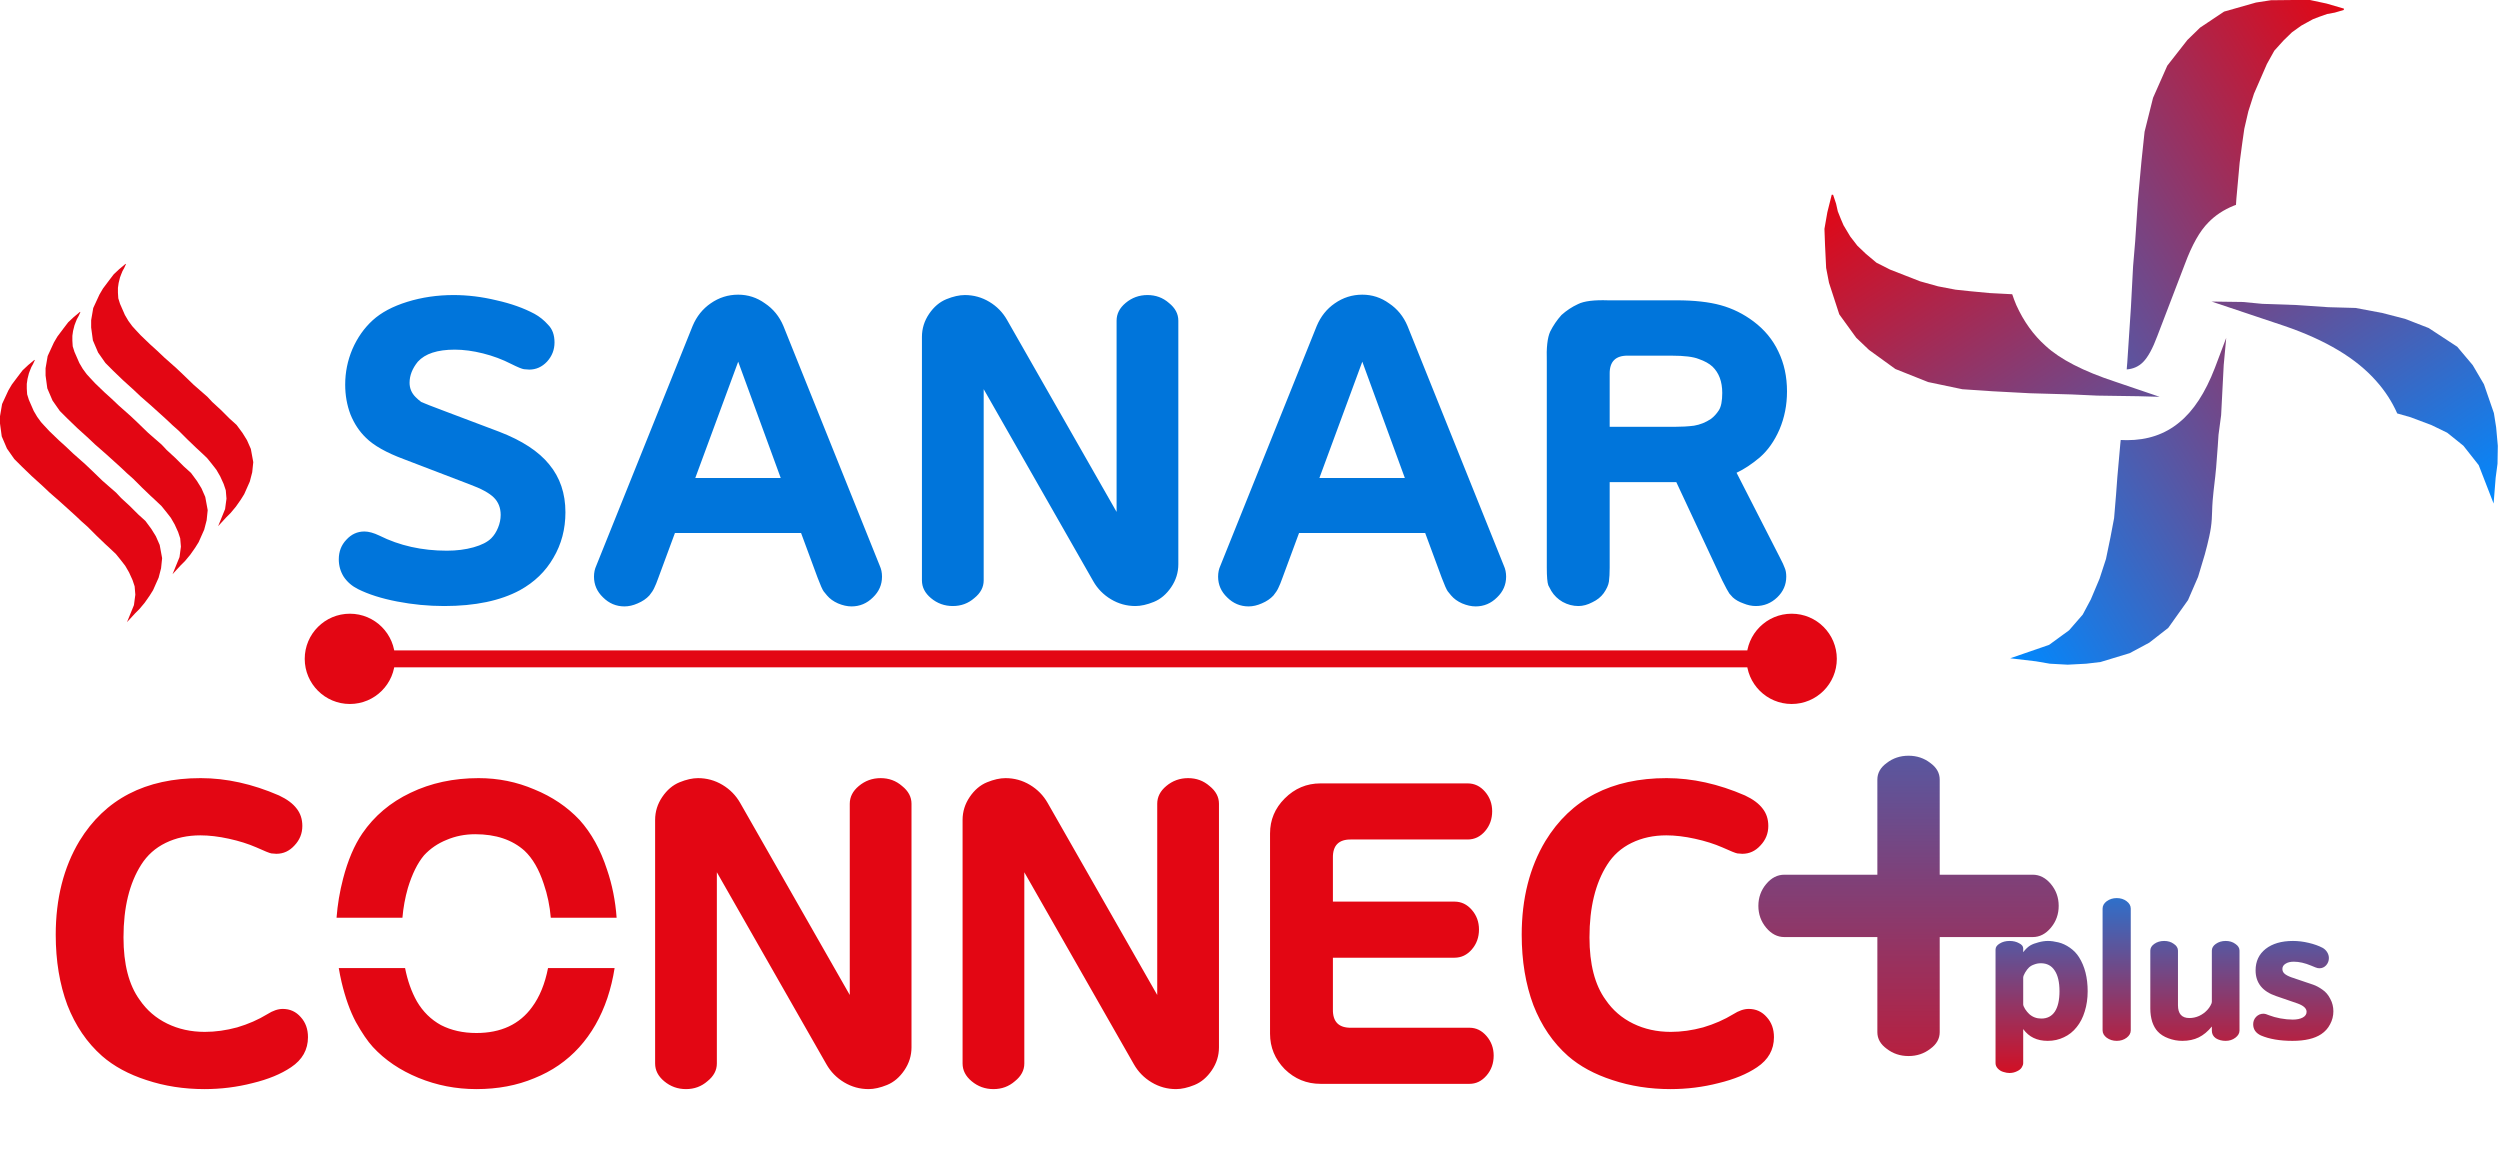 <svg width="319" height="147" viewBox="0 0 319 147" fill="none" xmlns="http://www.w3.org/2000/svg">
<path d="M247.507 111.613H259.374C260.258 111.613 261.032 112.011 261.695 112.806C262.358 113.602 262.689 114.53 262.689 115.591C262.689 116.652 262.358 117.58 261.695 118.375C261.032 119.171 260.258 119.569 259.374 119.569H247.507V131.702C247.507 132.541 247.109 133.249 246.313 133.823C245.518 134.442 244.59 134.751 243.529 134.751C242.468 134.751 241.54 134.442 240.744 133.823C239.949 133.249 239.551 132.541 239.551 131.702V119.569H227.683C226.799 119.569 226.026 119.171 225.363 118.375C224.7 117.58 224.368 116.652 224.368 115.591C224.368 114.53 224.7 113.602 225.363 112.806C226.026 112.011 226.799 111.613 227.683 111.613H239.551V99.48C239.551 98.64 239.949 97.933 240.744 97.358C241.54 96.74 242.468 96.43 243.529 96.43C244.59 96.43 245.518 96.74 246.313 97.358C247.109 97.933 247.507 98.64 247.507 99.48V111.613Z" fill="url(#paint0_linear_8_23)"/>
<path d="M258.16 131.313V135.658C258.16 135.82 258.101 135.996 257.983 136.187C257.866 136.393 257.66 136.562 257.366 136.694C257.072 136.841 256.748 136.915 256.395 136.915C256.175 136.915 255.925 136.871 255.645 136.783C255.366 136.709 255.123 136.562 254.918 136.342C254.726 136.136 254.631 135.908 254.631 135.658V121.168C254.631 120.859 254.807 120.602 255.16 120.396C255.513 120.175 255.932 120.065 256.417 120.065C256.888 120.065 257.292 120.161 257.63 120.352C257.983 120.528 258.16 120.749 258.16 121.013V121.499C258.468 121.102 258.77 120.815 259.064 120.639C259.343 120.477 259.689 120.345 260.1 120.242C260.527 120.124 260.931 120.065 261.313 120.065C261.71 120.065 262.151 120.124 262.637 120.242C263.137 120.359 263.629 120.587 264.114 120.925C264.6 121.263 264.989 121.668 265.283 122.138C266.018 123.3 266.386 124.748 266.386 126.483C266.386 127.409 266.261 128.269 266.011 129.063C265.776 129.843 265.43 130.512 264.974 131.07C264.533 131.629 263.997 132.056 263.364 132.35C262.732 132.658 262.041 132.813 261.291 132.813C260.6 132.813 259.997 132.688 259.483 132.438C258.983 132.203 258.542 131.828 258.16 131.313ZM258.16 124.741V128.159C258.16 128.292 258.24 128.49 258.402 128.755C258.579 129.019 258.755 129.233 258.931 129.394C259.358 129.777 259.872 129.968 260.475 129.968C261.225 129.968 261.799 129.674 262.196 129.086C262.593 128.483 262.791 127.615 262.791 126.483C262.791 125.322 262.585 124.439 262.174 123.836C261.777 123.219 261.188 122.91 260.409 122.91C260.115 122.91 259.836 122.962 259.571 123.065C259.306 123.153 259.086 123.278 258.909 123.44C258.748 123.587 258.579 123.807 258.402 124.101C258.24 124.381 258.16 124.594 258.16 124.741ZM271.885 115.941V131.467C271.885 131.835 271.708 132.151 271.356 132.416C271.003 132.68 270.584 132.813 270.098 132.813C269.613 132.813 269.187 132.68 268.819 132.416C268.466 132.151 268.29 131.835 268.29 131.467V115.941C268.29 115.573 268.466 115.257 268.819 114.993C269.187 114.728 269.613 114.596 270.098 114.596C270.584 114.596 271.003 114.728 271.356 114.993C271.708 115.257 271.885 115.573 271.885 115.941ZM282.232 131.512V130.982C281.717 131.614 281.159 132.078 280.556 132.372C279.953 132.666 279.255 132.813 278.461 132.813C277.843 132.813 277.248 132.702 276.674 132.482C276.115 132.276 275.667 131.989 275.329 131.622C275.035 131.313 274.8 130.901 274.623 130.387C274.461 129.857 274.38 129.291 274.38 128.689V121.3C274.38 120.962 274.55 120.675 274.888 120.44C275.241 120.19 275.66 120.065 276.145 120.065C276.63 120.065 277.042 120.19 277.38 120.44C277.733 120.675 277.909 120.962 277.909 121.3V128.269C277.909 129.358 278.394 129.902 279.365 129.902C279.791 129.902 280.203 129.813 280.6 129.637C281.012 129.446 281.364 129.188 281.659 128.865C281.82 128.689 281.953 128.505 282.056 128.314C282.173 128.108 282.232 127.953 282.232 127.85V121.3C282.232 120.962 282.401 120.675 282.739 120.44C283.092 120.19 283.511 120.065 283.996 120.065C284.482 120.065 284.893 120.19 285.231 120.44C285.584 120.675 285.761 120.962 285.761 121.3V131.489C285.761 131.842 285.584 132.151 285.231 132.416C284.879 132.68 284.467 132.813 283.996 132.813C283.511 132.813 283.092 132.702 282.739 132.482C282.401 132.247 282.232 131.923 282.232 131.512ZM293.13 128.027L290.439 127.101C288.689 126.512 287.814 125.417 287.814 123.814C287.814 122.668 288.241 121.756 289.094 121.08C289.961 120.403 291.123 120.065 292.578 120.065C293.24 120.065 293.909 120.146 294.585 120.308C295.276 120.469 295.872 120.683 296.372 120.947C296.607 121.08 296.798 121.263 296.945 121.499C297.092 121.734 297.166 121.984 297.166 122.249C297.166 122.601 297.048 122.91 296.813 123.175C296.577 123.425 296.298 123.55 295.975 123.55C295.916 123.55 295.835 123.542 295.732 123.528C295.629 123.513 295.357 123.41 294.916 123.219C294.107 122.881 293.365 122.712 292.688 122.712C292.247 122.712 291.894 122.8 291.63 122.976C291.365 123.138 291.233 123.359 291.233 123.638C291.233 123.873 291.321 124.072 291.498 124.233C291.674 124.395 291.961 124.55 292.358 124.697L295.159 125.645C295.541 125.777 295.938 125.991 296.35 126.285C296.761 126.564 297.092 126.954 297.342 127.453C297.607 127.939 297.739 128.468 297.739 129.041C297.739 129.63 297.599 130.181 297.32 130.696C297.055 131.21 296.68 131.629 296.195 131.953C295.342 132.526 294.115 132.813 292.512 132.813C290.909 132.813 289.571 132.585 288.498 132.129C287.836 131.82 287.506 131.342 287.506 130.696C287.506 130.328 287.631 130.012 287.881 129.747C288.145 129.483 288.454 129.35 288.807 129.35C288.998 129.35 289.241 129.416 289.535 129.549C289.946 129.71 290.424 129.843 290.968 129.946C291.527 130.049 292.056 130.1 292.556 130.1C293.085 130.1 293.512 130.012 293.835 129.835C294.159 129.659 294.321 129.416 294.321 129.108C294.321 128.666 293.924 128.306 293.13 128.027Z" fill="url(#paint1_linear_8_23)"/>
<path fill-rule="evenodd" clip-rule="evenodd" d="M275.567 50.633L269.907 48.709C265.826 47.367 262.861 45.839 261.012 44.125C259.462 42.745 258.216 41.008 257.273 38.914C257.084 38.465 256.912 38.009 256.759 37.545L253.87 37.394L251.352 37.155L249.531 36.963L247.301 36.537L245.012 35.899L243.089 35.148L241.166 34.396L239.436 33.52L238.091 32.393L236.998 31.352L236.548 30.769L236.098 30.186L235.666 29.466L235.234 28.745L234.899 27.963L234.503 26.969L234.282 25.987L233.904 24.856L233.73 24.844L233.169 27.086L232.799 29.203L232.875 31.281L233.016 34.193L233.381 36.083L234.692 40.11L236.847 43.088L238.486 44.649L241.855 47.087L246.031 48.75L250.393 49.666L254.228 49.924L259.03 50.179L264.374 50.331L267.607 50.48L272.873 50.558L275.567 50.633ZM305.886 52.754L307.6 53.242L310.28 54.252L312.262 55.214L314.328 56.874L316.285 59.355L318.184 64.25L318.447 60.951L318.683 59.171L318.722 56.893L318.508 54.529L318.222 52.714L316.952 49.035L315.518 46.589L313.543 44.245L309.903 41.858L306.893 40.688L304.003 39.941L300.572 39.295L297.067 39.197L292.884 38.916L288.683 38.771L286.165 38.532L282.201 38.479L291.481 41.586C296.789 43.4 300.706 45.755 303.234 48.652C304.339 49.89 305.223 51.257 305.886 52.754Z" fill="url(#paint2_linear_8_23)"/>
<path fill-rule="evenodd" clip-rule="evenodd" d="M278.794 33.685L275.283 42.855C274.689 44.462 274.078 45.58 273.449 46.209C272.892 46.766 272.198 47.076 271.367 47.14L271.442 46.233L271.904 39.237L272.182 33.979L272.453 30.753L272.808 25.419L273.245 20.63L273.648 16.808L274.729 12.483L276.549 8.374L279.113 5.099L280.736 3.521L283.793 1.481L287.867 0.323L289.77 0.03L292.684 2.71643e-05L294.764 0.003L296.865 0.452L299.085 1.099L299.066 1.272L297.922 1.607L296.932 1.79L295.924 2.148L295.129 2.454L294.393 2.858L293.657 3.262L293.057 3.69L292.458 4.118L291.376 5.17L290.199 6.472L289.257 8.167L288.433 10.06L287.609 11.953L286.885 14.216L286.374 16.428L286.114 18.24L285.78 20.748L285.362 25.363L285.31 26.143C285.216 26.175 285.123 26.209 285.03 26.245C283.737 26.769 282.654 27.485 281.781 28.393C280.698 29.476 279.702 31.24 278.794 33.685ZM270.604 56.143L270.555 56.605L270.174 60.873L270.013 63.056L269.76 66.108L269.289 68.592L268.723 71.325L267.904 73.838L266.793 76.477L265.756 78.422L264.019 80.423L261.466 82.284L256.502 83.997L259.788 84.384L261.559 84.688L263.833 84.813L266.203 84.689L268.029 84.472L271.753 83.342L274.251 82.002L276.668 80.118L279.192 76.571L280.475 73.608L281.332 70.748C281.332 70.748 281.91 68.695 282.107 67.344C282.225 66.536 282.244 65.934 282.264 65.292C282.277 64.855 282.292 64.398 282.338 63.846C282.409 62.997 282.486 62.344 282.564 61.683C282.636 61.074 282.709 60.458 282.778 59.676C282.924 58.04 283.082 55.483 283.082 55.483L283.416 52.976L283.746 46.576L284.066 43.111L282.619 46.943C281.397 50.122 279.877 52.445 278.06 53.912C276.244 55.414 274.026 56.165 271.406 56.165C271.135 56.165 270.868 56.158 270.604 56.143Z" fill="url(#paint3_linear_8_23)"/>
<path d="M59.947 61.813L51.54 58.594C49.298 57.761 47.681 56.848 46.688 55.855C45.855 55.055 45.199 54.062 44.718 52.877C44.27 51.692 44.046 50.427 44.046 49.082C44.046 47.512 44.35 46.007 44.958 44.566C45.599 43.093 46.464 41.86 47.553 40.867C48.642 39.874 50.115 39.089 51.972 38.513C53.83 37.936 55.8 37.648 57.881 37.648C59.675 37.648 61.5 37.872 63.358 38.321C65.216 38.737 66.833 39.313 68.21 40.05C68.851 40.402 69.427 40.867 69.939 41.443C70.484 41.988 70.756 42.74 70.756 43.701C70.756 44.63 70.436 45.447 69.795 46.151C69.155 46.824 68.402 47.16 67.537 47.16C67.377 47.16 67.153 47.144 66.865 47.112C66.609 47.08 66.064 46.856 65.231 46.44C64.111 45.863 62.91 45.415 61.629 45.094C60.347 44.774 59.146 44.614 58.025 44.614C55.816 44.614 54.246 45.126 53.317 46.151C52.613 47.016 52.261 47.913 52.261 48.842C52.261 49.546 52.517 50.155 53.029 50.667C53.285 50.923 53.526 51.132 53.75 51.292C54.006 51.42 55.031 51.82 56.824 52.493L63.694 55.087C66.609 56.208 68.739 57.601 70.084 59.266C71.461 60.932 72.149 62.965 72.149 65.368C72.149 67.513 71.637 69.451 70.612 71.18C69.619 72.91 68.194 74.287 66.337 75.312C63.838 76.657 60.62 77.33 56.68 77.33C54.663 77.33 52.661 77.138 50.675 76.753C48.69 76.369 47.024 75.841 45.679 75.168C44.91 74.784 44.302 74.255 43.853 73.583C43.437 72.91 43.229 72.173 43.229 71.373C43.229 70.38 43.549 69.547 44.19 68.875C44.83 68.17 45.599 67.818 46.496 67.818C47.04 67.818 47.681 67.994 48.417 68.346C50.979 69.627 53.846 70.268 57.017 70.268C58.266 70.268 59.403 70.124 60.428 69.835C61.452 69.547 62.205 69.163 62.685 68.682C63.038 68.33 63.326 67.882 63.55 67.337C63.774 66.793 63.886 66.248 63.886 65.704C63.886 64.807 63.598 64.07 63.022 63.494C62.445 62.917 61.42 62.357 59.947 61.813ZM86.122 68.01L84.008 73.727C83.816 74.271 83.64 74.704 83.48 75.024C83.352 75.312 83.144 75.632 82.855 75.985C82.471 76.401 81.975 76.737 81.366 76.993C80.79 77.25 80.229 77.378 79.685 77.378C78.628 77.378 77.715 76.993 76.946 76.225C76.178 75.488 75.793 74.607 75.793 73.583C75.793 73.07 75.889 72.606 76.082 72.189L88.38 41.587C88.892 40.37 89.661 39.41 90.686 38.705C91.743 37.968 92.912 37.6 94.193 37.6C95.442 37.6 96.579 37.968 97.604 38.705C98.661 39.41 99.445 40.37 99.958 41.587L112.256 72.189C112.448 72.606 112.545 73.07 112.545 73.583C112.545 74.607 112.16 75.488 111.392 76.225C110.623 76.993 109.71 77.378 108.653 77.378C108.109 77.378 107.532 77.25 106.924 76.993C106.347 76.737 105.883 76.401 105.531 75.985C105.435 75.856 105.29 75.68 105.098 75.456C104.938 75.232 104.682 74.656 104.33 73.727L102.216 68.01H86.122ZM88.716 60.996H99.622L94.193 46.151L88.716 60.996ZM142.477 65.32V40.915C142.477 40.05 142.861 39.297 143.63 38.657C144.43 37.984 145.359 37.648 146.416 37.648C147.473 37.648 148.386 37.984 149.154 38.657C149.955 39.297 150.355 40.05 150.355 40.915V71.997C150.355 73.054 150.051 74.031 149.442 74.928C148.834 75.825 148.097 76.449 147.233 76.801C146.368 77.154 145.583 77.33 144.879 77.33C143.758 77.33 142.717 77.041 141.756 76.465C140.795 75.888 140.042 75.12 139.498 74.159L125.518 49.658V74.063C125.518 74.928 125.118 75.68 124.317 76.321C123.549 76.993 122.636 77.33 121.579 77.33C120.522 77.33 119.593 76.993 118.792 76.321C118.024 75.68 117.639 74.928 117.639 74.063V42.981C117.639 41.924 117.944 40.947 118.552 40.05C119.161 39.153 119.897 38.529 120.762 38.176C121.627 37.824 122.412 37.648 123.116 37.648C124.237 37.648 125.278 37.936 126.239 38.513C127.2 39.089 127.952 39.858 128.497 40.819L142.477 65.32ZM165.759 68.01L163.645 73.727C163.453 74.271 163.277 74.704 163.117 75.024C162.989 75.312 162.781 75.632 162.492 75.985C162.108 76.401 161.612 76.737 161.003 76.993C160.427 77.25 159.866 77.378 159.322 77.378C158.265 77.378 157.352 76.993 156.583 76.225C155.815 75.488 155.43 74.607 155.43 73.583C155.43 73.07 155.526 72.606 155.719 72.189L168.017 41.587C168.529 40.37 169.298 39.41 170.323 38.705C171.38 37.968 172.549 37.6 173.83 37.6C175.079 37.6 176.216 37.968 177.241 38.705C178.298 39.41 179.082 40.37 179.595 41.587L191.893 72.189C192.085 72.606 192.181 73.07 192.181 73.583C192.181 74.607 191.797 75.488 191.028 76.225C190.26 76.993 189.347 77.378 188.29 77.378C187.746 77.378 187.169 77.25 186.561 76.993C185.984 76.737 185.52 76.401 185.168 75.985C185.071 75.856 184.927 75.68 184.735 75.456C184.575 75.232 184.319 74.656 183.967 73.727L181.853 68.01H165.759ZM168.353 60.996H179.259L173.83 46.151L168.353 60.996ZM221.585 60.323L227.11 71.132C227.43 71.741 227.638 72.189 227.734 72.478C227.862 72.766 227.926 73.134 227.926 73.583C227.926 74.607 227.542 75.488 226.773 76.225C226.005 76.961 225.092 77.33 224.035 77.33C223.523 77.33 222.994 77.218 222.45 76.993C221.905 76.801 221.457 76.545 221.105 76.225C221.009 76.129 220.864 75.969 220.672 75.744C220.512 75.52 220.208 74.96 219.759 74.063L213.899 61.524H205.395V72.43C205.395 73.134 205.363 73.727 205.299 74.207C205.235 74.656 205.011 75.152 204.627 75.696C204.274 76.177 203.794 76.561 203.185 76.849C202.577 77.17 201.984 77.33 201.408 77.33C200.703 77.33 200.031 77.154 199.39 76.801C198.782 76.449 198.301 75.985 197.949 75.408C197.853 75.248 197.725 75.008 197.565 74.688C197.437 74.335 197.372 73.583 197.372 72.43V46.151C197.308 44.358 197.453 43.077 197.805 42.308C198.189 41.539 198.67 40.835 199.246 40.194C199.887 39.618 200.591 39.153 201.36 38.801C202.129 38.417 203.41 38.257 205.203 38.321H213.947C216.188 38.321 218.062 38.529 219.567 38.945C221.073 39.361 222.466 40.05 223.747 41.011C225.156 42.068 226.213 43.349 226.918 44.854C227.654 46.359 228.022 48.057 228.022 49.947C228.022 51.676 227.702 53.293 227.062 54.799C226.421 56.272 225.588 57.457 224.564 58.354C223.539 59.218 222.546 59.875 221.585 60.323ZM205.395 54.462H213.658C214.555 54.462 215.388 54.414 216.156 54.318C216.925 54.19 217.646 53.902 218.318 53.453C218.703 53.165 219.039 52.797 219.327 52.349C219.615 51.9 219.759 51.163 219.759 50.139C219.759 48.697 219.343 47.577 218.51 46.776C218.094 46.392 217.518 46.071 216.781 45.815C216.076 45.527 214.923 45.383 213.322 45.383H207.749C206.148 45.351 205.363 46.135 205.395 47.737V54.462Z" fill="#0075DB"/>
<path d="M15.848 34.198L16.07 33.709L16.025 33.665L15.226 34.331L14.516 34.997L13.939 35.752L13.14 36.817L12.696 37.572L11.897 39.303L11.631 40.856V41.789L11.853 43.431L12.518 44.985L13.451 46.317L14.427 47.293L15.67 48.492L17.091 49.779L17.934 50.578L19.355 51.821L21.219 53.508L22.018 54.263L22.817 54.973L23.927 56.083L25.037 57.148L25.614 57.681L26.413 58.436L26.99 59.146L27.612 59.945L28.1 60.788L28.544 61.765L28.81 62.564L28.899 63.63L28.721 64.961L27.834 67.136L28.855 66.027L29.432 65.45L30.098 64.65L30.719 63.763L31.163 63.052L31.873 61.454L32.184 60.256L32.317 58.968L32.007 57.282L31.518 56.172L30.941 55.239L30.186 54.218L29.254 53.375L28.189 52.31L27.079 51.289L26.457 50.623L24.726 49.113L23.35 47.782L22.507 46.983L20.953 45.606L20.065 44.763L19.133 43.919L17.934 42.765L17.313 42.099L16.869 41.611L16.381 40.945L15.937 40.191L15.626 39.48L15.315 38.77L15.093 38.06L15.049 37.35V36.728L15.093 36.417L15.138 36.107L15.226 35.752L15.315 35.396L15.448 35.041L15.626 34.597L15.848 34.198Z" fill="#E30613"/>
<path d="M10.033 40.324L10.255 39.835L10.21 39.791L9.411 40.457L8.701 41.123L8.124 41.877L7.325 42.943L6.881 43.697L6.082 45.429L5.815 46.983V47.915L6.037 49.557L6.703 51.111L7.635 52.443L8.612 53.419L9.855 54.618L11.276 55.905L12.119 56.704L13.54 57.947L15.404 59.634L16.203 60.389L17.002 61.099L18.112 62.209L19.222 63.274L19.799 63.807L20.598 64.562L21.175 65.272L21.797 66.071L22.285 66.914L22.729 67.891L22.995 68.69L23.084 69.755L22.906 71.087L22.018 73.262L23.04 72.153L23.617 71.576L24.282 70.776L24.904 69.889L25.348 69.178L26.058 67.58L26.369 66.382L26.502 65.094L26.191 63.407L25.703 62.298L25.126 61.365L24.371 60.344L23.439 59.501L22.374 58.436L21.264 57.415L20.642 56.749L18.911 55.239L17.535 53.908L16.691 53.109L15.138 51.732L14.25 50.889L13.318 50.045L12.119 48.891L11.498 48.225L11.054 47.737L10.565 47.071L10.121 46.317L9.811 45.606L9.5 44.896L9.278 44.186L9.234 43.475V42.854L9.278 42.543L9.322 42.233L9.411 41.877L9.5 41.522L9.633 41.167L9.811 40.723L10.033 40.324Z" fill="#E30613"/>
<path d="M4.217 46.45L4.439 45.962L4.395 45.917L3.596 46.583L2.885 47.249L2.308 48.004L1.509 49.069L1.065 49.824L0.266 51.555L0 53.109V54.041L0.222 55.683L0.888 57.237L1.82 58.569L2.797 59.545L4.04 60.744L5.46 62.032L6.304 62.831L7.724 64.073L9.589 65.76L10.388 66.515L11.187 67.225L12.296 68.335L13.406 69.4L13.983 69.933L14.783 70.688L15.36 71.398L15.981 72.197L16.469 73.041L16.913 74.017L17.18 74.816L17.268 75.882L17.091 77.213L16.203 79.389L17.224 78.279L17.801 77.702L18.467 76.903L19.088 76.015L19.532 75.305L20.243 73.707L20.553 72.508L20.687 71.221L20.376 69.534L19.887 68.424L19.31 67.492L18.556 66.471L17.624 65.627L16.558 64.562L15.448 63.541L14.827 62.875L13.096 61.366L11.719 60.034L10.876 59.235L9.322 57.859L8.434 57.015L7.502 56.172L6.304 55.018L5.682 54.352L5.238 53.863L4.75 53.197L4.306 52.443L3.995 51.733L3.685 51.022L3.463 50.312L3.418 49.602V48.98L3.463 48.669L3.507 48.359L3.596 48.004L3.685 47.648L3.818 47.293L3.995 46.849L4.217 46.45Z" fill="#E30613"/>
<path d="M38.883 84.069C38.883 87.251 41.462 89.829 44.644 89.829C47.825 89.829 50.404 87.251 50.404 84.069C50.404 80.888 47.825 78.309 44.644 78.309C41.462 78.309 38.883 80.888 38.883 84.069ZM222.857 84.069C222.857 87.251 225.437 89.829 228.618 89.829C231.799 89.829 234.378 87.251 234.378 84.069C234.378 80.888 231.799 78.309 228.618 78.309C225.437 78.309 222.857 80.888 222.857 84.069ZM44.644 85.149H228.618V82.989H44.644V85.149Z" fill="#E30613"/>
<path fill-rule="evenodd" clip-rule="evenodd" d="M21.139 107.552C22.452 106.911 23.925 106.591 25.558 106.591C26.679 106.591 27.896 106.735 29.21 107.023C30.523 107.311 31.692 107.68 32.717 108.128C33.773 108.608 34.414 108.865 34.638 108.897C34.894 108.929 35.103 108.945 35.263 108.945C36.16 108.945 36.928 108.592 37.569 107.888C38.241 107.183 38.578 106.351 38.578 105.39C38.578 104.525 38.337 103.788 37.857 103.18C37.377 102.539 36.624 101.979 35.599 101.498C32.204 100.025 28.873 99.289 25.607 99.289C18.561 99.289 13.404 101.963 10.137 107.311C8.12 110.674 7.111 114.662 7.111 119.274C7.111 122.604 7.607 125.599 8.6 128.257C9.625 130.883 11.098 133.045 13.02 134.743C14.525 136.056 16.415 137.081 18.689 137.817C20.995 138.586 23.461 138.97 26.087 138.97C28.201 138.97 30.25 138.714 32.236 138.202C34.222 137.721 35.855 137.049 37.136 136.184C38.578 135.223 39.298 133.942 39.298 132.341C39.298 131.316 38.994 130.467 38.385 129.794C37.777 129.09 37.008 128.738 36.079 128.738C35.471 128.738 34.814 128.962 34.11 129.41C32.957 130.115 31.676 130.675 30.267 131.092C28.857 131.476 27.48 131.668 26.135 131.668C24.373 131.668 22.772 131.316 21.331 130.611C19.89 129.907 18.721 128.898 17.824 127.585C16.447 125.695 15.758 123.037 15.758 119.61C15.758 115.799 16.511 112.708 18.016 110.338C18.785 109.121 19.826 108.192 21.139 107.552ZM68.184 100.73C65.942 99.769 63.572 99.289 61.074 99.289C57.871 99.289 54.973 99.913 52.379 101.162C49.817 102.379 47.767 104.109 46.23 106.351C45.205 107.856 44.388 109.777 43.779 112.115C43.346 113.779 43.068 115.443 42.943 117.106H51.349C51.459 115.813 51.69 114.549 52.042 113.316C52.587 111.523 53.276 110.13 54.108 109.137C54.909 108.272 55.87 107.616 56.991 107.167C58.112 106.687 59.329 106.447 60.642 106.447C63.268 106.447 65.366 107.151 66.935 108.56C67.96 109.521 68.777 110.93 69.385 112.788C69.858 114.158 70.156 115.597 70.28 117.106H78.681C78.526 114.946 78.118 112.898 77.456 110.962C76.623 108.4 75.454 106.287 73.949 104.621C72.38 102.956 70.458 101.659 68.184 100.73ZM78.424 123.523H69.929C69.534 125.54 68.856 127.199 67.896 128.497C66.294 130.707 63.925 131.812 60.786 131.812C59.088 131.812 57.583 131.476 56.27 130.803C54.989 130.099 53.964 129.09 53.195 127.777C52.508 126.557 52.005 125.139 51.687 123.523H43.227C43.327 124.125 43.447 124.727 43.587 125.327C44.068 127.344 44.676 129.042 45.413 130.419C46.181 131.796 46.902 132.853 47.575 133.59C49.112 135.255 51.05 136.568 53.388 137.529C55.726 138.49 58.192 138.97 60.786 138.97C63.508 138.97 65.974 138.506 68.184 137.577C70.426 136.68 72.332 135.367 73.901 133.638C75.47 131.908 76.671 129.81 77.504 127.344C77.91 126.128 78.216 124.854 78.424 123.523ZM108.43 102.555V126.96L94.45 102.459C93.905 101.498 93.153 100.73 92.192 100.153C91.231 99.577 90.19 99.289 89.069 99.289C88.365 99.289 87.58 99.465 86.715 99.817C85.85 100.169 85.114 100.794 84.505 101.691C83.897 102.587 83.593 103.564 83.593 104.621V135.703C83.593 136.568 83.977 137.321 84.745 137.961C85.546 138.634 86.475 138.97 87.532 138.97C88.589 138.97 89.501 138.634 90.27 137.961C91.071 137.321 91.471 136.568 91.471 135.703V111.299L105.451 135.8C105.995 136.76 106.748 137.529 107.709 138.106C108.67 138.682 109.711 138.97 110.832 138.97C111.536 138.97 112.321 138.794 113.186 138.442C114.05 138.089 114.787 137.465 115.395 136.568C116.004 135.671 116.308 134.695 116.308 133.638V102.555C116.308 101.691 115.908 100.938 115.107 100.297C114.339 99.625 113.426 99.289 112.369 99.289C111.312 99.289 110.383 99.625 109.583 100.297C108.814 100.938 108.43 101.691 108.43 102.555ZM147.662 102.555V126.96L133.682 102.459C133.137 101.498 132.385 100.73 131.424 100.153C130.463 99.577 129.422 99.289 128.301 99.289C127.597 99.289 126.812 99.465 125.947 99.817C125.082 100.169 124.346 100.794 123.737 101.691C123.129 102.587 122.825 103.564 122.825 104.621V135.703C122.825 136.568 123.209 137.321 123.977 137.961C124.778 138.634 125.707 138.97 126.764 138.97C127.821 138.97 128.734 138.634 129.502 137.961C130.303 137.321 130.703 136.568 130.703 135.703V111.299L144.683 135.8C145.228 136.76 145.98 137.529 146.941 138.106C147.902 138.682 148.943 138.97 150.064 138.97C150.768 138.97 151.553 138.794 152.418 138.442C153.282 138.089 154.019 137.465 154.627 136.568C155.236 135.671 155.54 134.695 155.54 133.638V102.555C155.54 101.691 155.14 100.938 154.339 100.297C153.571 99.625 152.658 99.289 151.601 99.289C150.544 99.289 149.615 99.625 148.815 100.297C148.046 100.938 147.662 101.691 147.662 102.555ZM185.596 115.046H170.079V109.473C170.047 107.872 170.832 107.087 172.433 107.119H187.278C188.143 107.119 188.879 106.767 189.488 106.062C190.096 105.358 190.401 104.509 190.401 103.516C190.401 102.555 190.096 101.723 189.488 101.018C188.879 100.313 188.143 99.961 187.278 99.961H168.494C166.732 99.961 165.211 100.602 163.93 101.883C162.681 103.132 162.057 104.621 162.057 106.351V131.908C162.057 133.638 162.681 135.143 163.93 136.424C165.211 137.673 166.732 138.298 168.494 138.298H187.518C188.351 138.298 189.071 137.945 189.68 137.241C190.288 136.536 190.593 135.687 190.593 134.695C190.593 133.734 190.288 132.901 189.68 132.196C189.071 131.492 188.351 131.14 187.518 131.14H172.433C170.832 131.172 170.047 130.387 170.079 128.786V122.204H185.596C186.461 122.204 187.198 121.852 187.806 121.147C188.415 120.443 188.719 119.594 188.719 118.601C188.719 117.64 188.415 116.807 187.806 116.103C187.198 115.398 186.461 115.046 185.596 115.046ZM208.197 107.552C209.511 106.911 210.984 106.591 212.617 106.591C213.738 106.591 214.955 106.735 216.268 107.023C217.581 107.311 218.75 107.68 219.775 108.128C220.832 108.608 221.473 108.865 221.697 108.897C221.953 108.929 222.161 108.945 222.321 108.945C223.218 108.945 223.987 108.592 224.627 107.888C225.3 107.183 225.636 106.351 225.636 105.39C225.636 104.525 225.396 103.788 224.916 103.18C224.435 102.539 223.683 101.979 222.658 101.498C219.263 100.025 215.932 99.289 212.665 99.289C205.619 99.289 200.463 101.963 197.196 107.311C195.178 110.674 194.17 114.662 194.17 119.274C194.17 122.604 194.666 125.599 195.659 128.257C196.684 130.883 198.157 133.045 200.079 134.743C201.584 136.056 203.473 137.081 205.747 137.817C208.053 138.586 210.519 138.97 213.146 138.97C215.259 138.97 217.309 138.714 219.295 138.202C221.281 137.721 222.914 137.049 224.195 136.184C225.636 135.223 226.357 133.942 226.357 132.341C226.357 131.316 226.053 130.467 225.444 129.794C224.836 129.09 224.067 128.738 223.138 128.738C222.53 128.738 221.873 128.962 221.168 129.41C220.015 130.115 218.734 130.675 217.325 131.092C215.916 131.476 214.539 131.668 213.194 131.668C211.432 131.668 209.831 131.316 208.39 130.611C206.948 129.907 205.779 128.898 204.883 127.585C203.505 125.695 202.817 123.037 202.817 119.61C202.817 115.799 203.569 112.708 205.075 110.338C205.843 109.121 206.884 108.192 208.197 107.552Z" fill="#E30613"/>
<defs>
<linearGradient id="paint0_linear_8_23" x1="244.061" y1="36.543" x2="244.061" y2="166.559" gradientUnits="userSpaceOnUse">
<stop offset="0.214" stop-color="#0A85EF"/>
<stop offset="0.896" stop-color="#E30613"/>
</linearGradient>
<linearGradient id="paint1_linear_8_23" x1="275.781" y1="100.414" x2="275.781" y2="143.738" gradientUnits="userSpaceOnUse">
<stop offset="0.214" stop-color="#0A85EF"/>
<stop offset="0.896" stop-color="#E30613"/>
</linearGradient>
<linearGradient id="paint2_linear_8_23" x1="246.627" y1="16.453" x2="289.755" y2="82.746" gradientUnits="userSpaceOnUse">
<stop stop-color="#E30613"/>
<stop offset="1" stop-color="#0089FF"/>
</linearGradient>
<linearGradient id="paint3_linear_8_23" x1="306.98" y1="14.305" x2="239.099" y2="54.886" gradientUnits="userSpaceOnUse">
<stop stop-color="#E30613"/>
<stop offset="1" stop-color="#0089FF"/>
</linearGradient>
</defs>
</svg>
